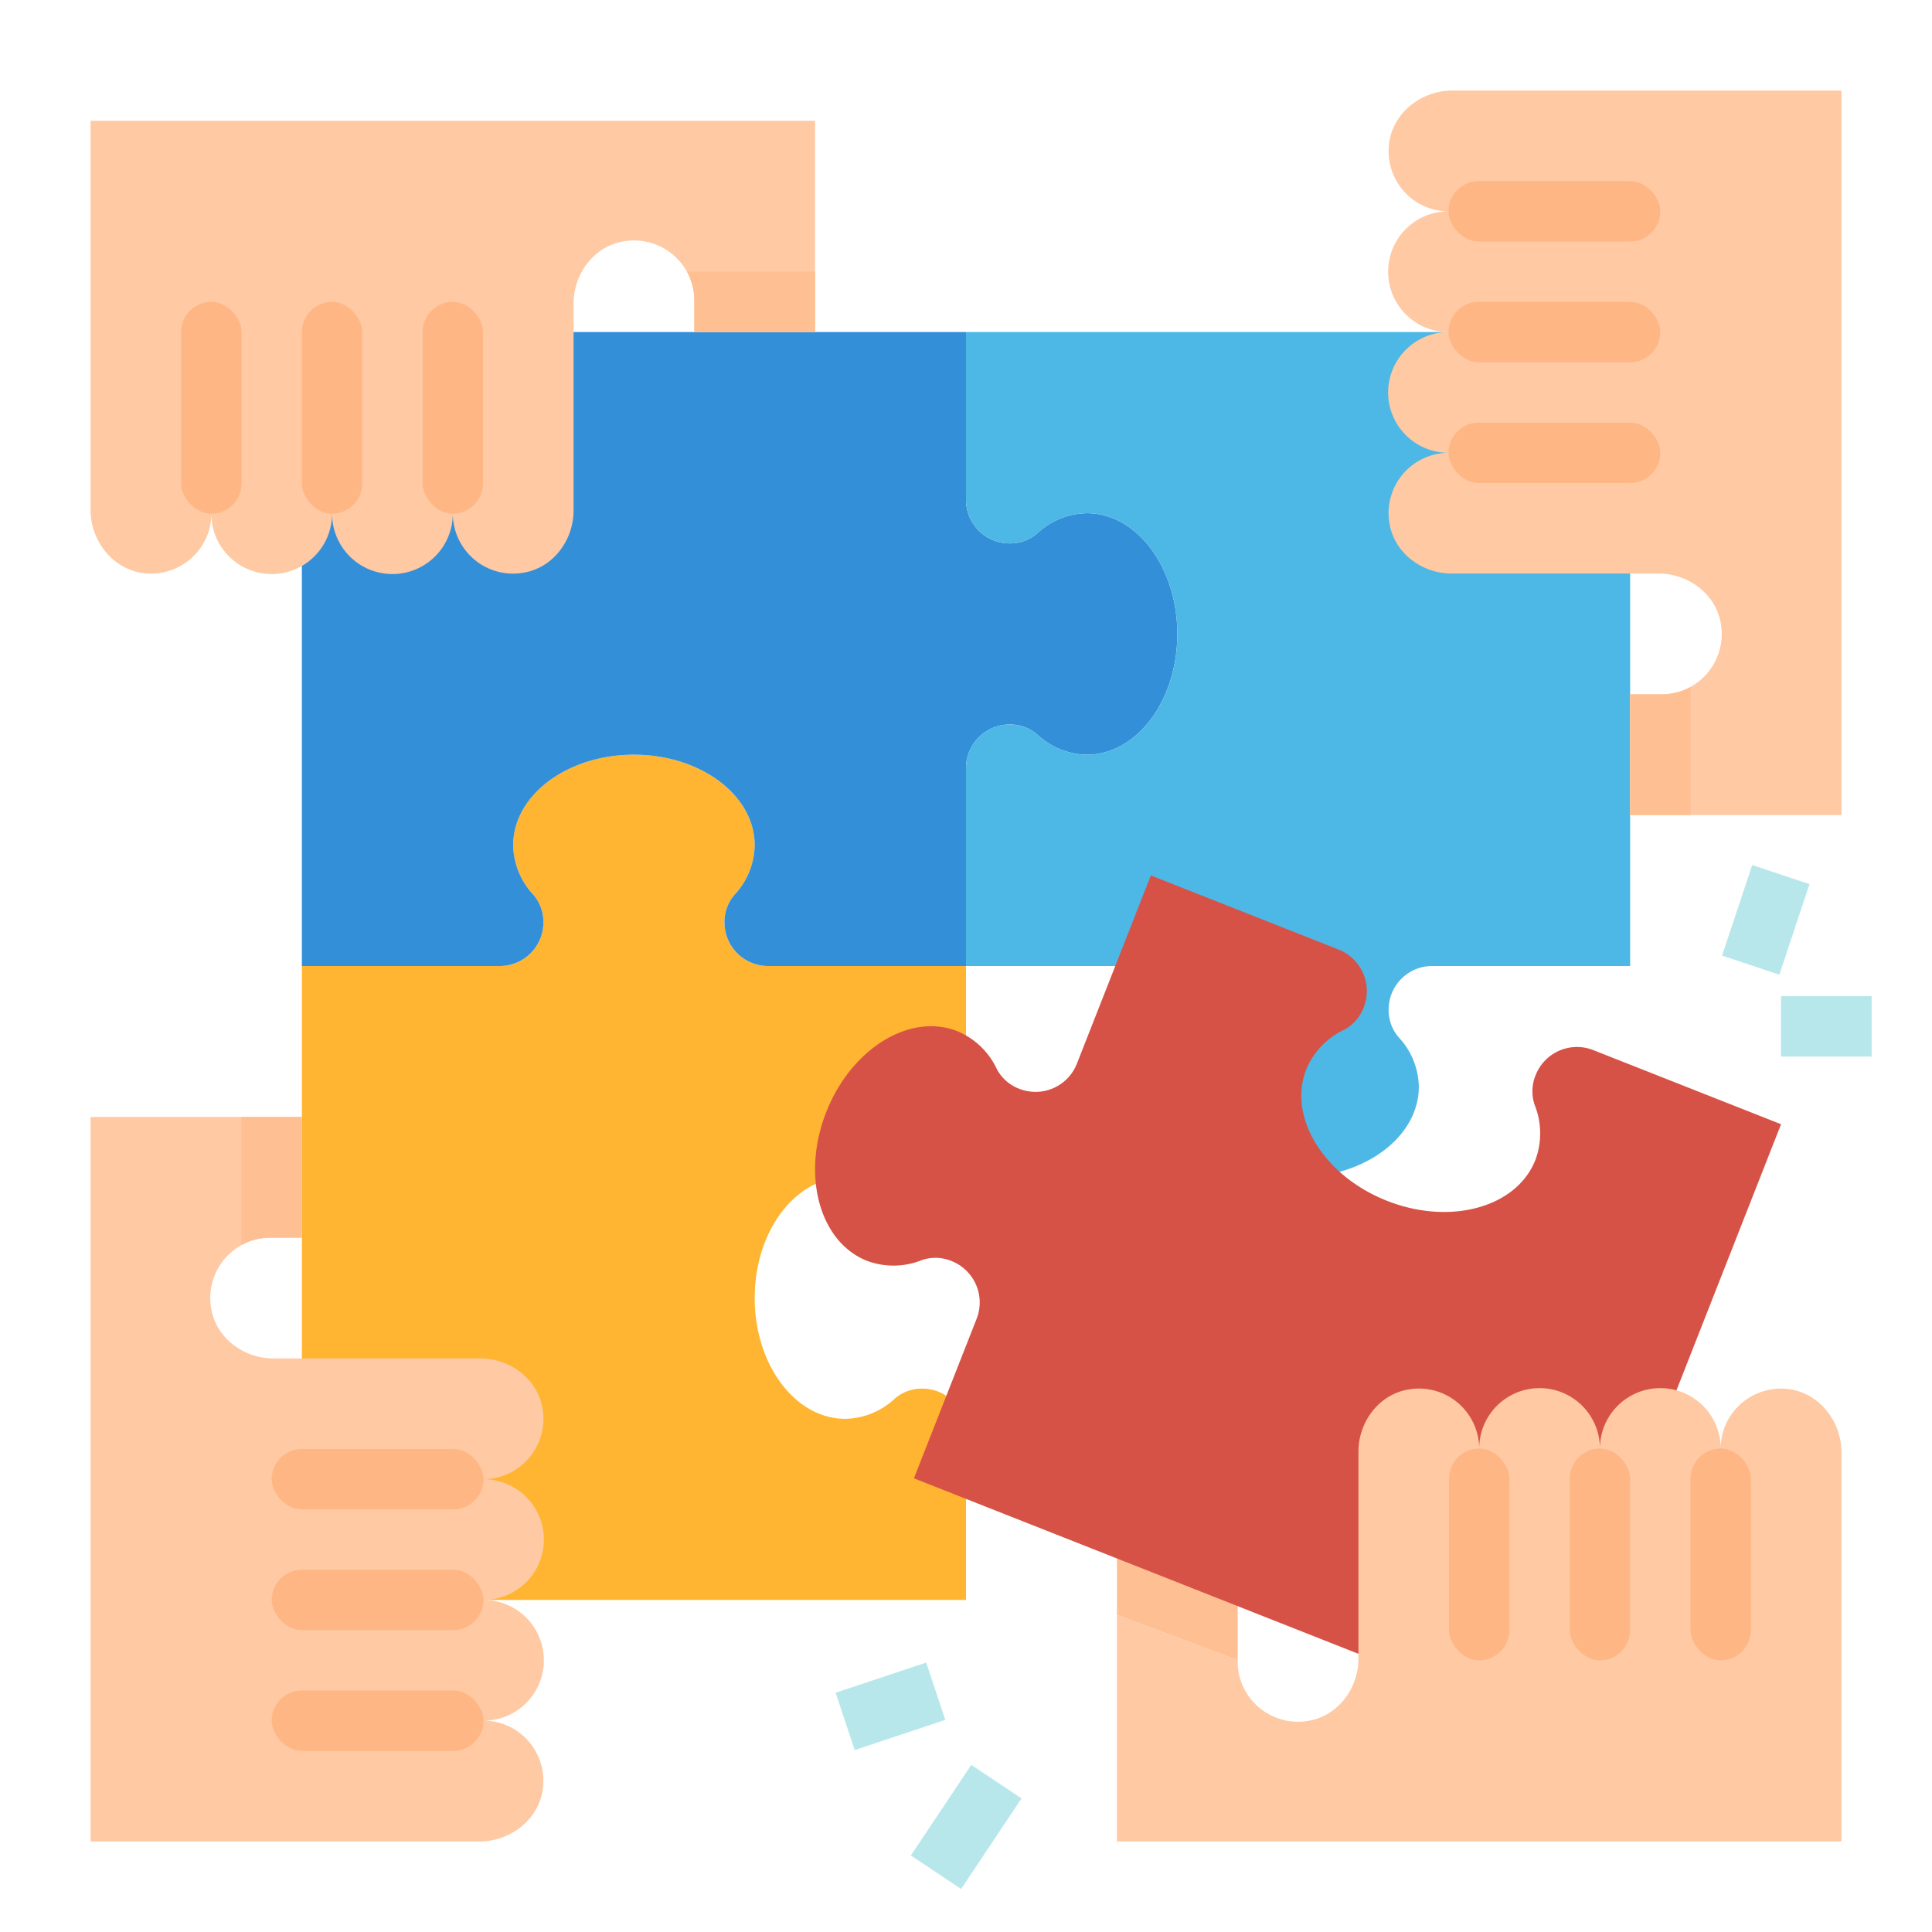 <svg height="512" viewBox="0 0 512 512" width="512" xmlns="http://www.w3.org/2000/svg"><g id="Flat"><path d="m328 408h-32v20.002l32 11.998z" fill="#fec093"/><path d="m244.448 368a10.931 10.931 0 0 0 -7.3 2.63 19.7 19.7 0 0 1 -13.148 5.37c-13.255 0-24-14.327-24-32s10.745-32 24-32a19.706 19.706 0 0 1 13.15 5.37 10.929 10.929 0 0 0 7.3 2.63 11.552 11.552 0 0 0 11.55-11.552v-52.448h-52.448a11.552 11.552 0 0 1 -11.552-11.552 10.929 10.929 0 0 1 2.63-7.3 19.706 19.706 0 0 0 5.37-13.148c0-13.255-14.327-24-32-24s-32 10.745-32 24a19.7 19.7 0 0 0 5.37 13.15 10.931 10.931 0 0 1 2.63 7.3 11.552 11.552 0 0 1 -11.552 11.55h-52.448v136a32 32 0 0 0 32 32h144v-44.448a11.552 11.552 0 0 0 -11.552-11.552z" fill="#ffb531"/><path d="m312 168c0 17.67-10.75 32-24 32a19.709 19.709 0 0 1 -13.15-5.37 10.942 10.942 0 0 0 -7.3-2.63 11.549 11.549 0 0 0 -11.55 11.55v52.45h-52.45a11.549 11.549 0 0 1 -11.55-11.55 10.942 10.942 0 0 1 2.63-7.3 19.709 19.709 0 0 0 5.37-13.15c0-13.25-14.33-24-32-24s-32 10.75-32 24a19.709 19.709 0 0 0 5.37 13.15 10.942 10.942 0 0 1 2.63 7.3 11.549 11.549 0 0 1 -11.55 11.55h-52.45v-136a31.981 31.981 0 0 1 32-32h144v44.45a11.549 11.549 0 0 0 11.55 11.55 10.942 10.942 0 0 0 7.3-2.63 19.709 19.709 0 0 1 13.15-5.37c13.25 0 24 14.33 24 32z" fill="#348fd9"/><path d="m400 88h-144v44.448a11.552 11.552 0 0 0 11.552 11.552 10.931 10.931 0 0 0 7.3-2.63 19.7 19.7 0 0 1 13.148-5.37c13.255 0 24 14.327 24 32s-10.745 32-24 32a19.706 19.706 0 0 1 -13.15-5.37 10.929 10.929 0 0 0 -7.3-2.63 11.552 11.552 0 0 0 -11.55 11.552v52.448h52.448a11.552 11.552 0 0 1 11.552 11.552 10.931 10.931 0 0 1 -2.63 7.3 19.7 19.7 0 0 0 -5.37 13.148c0 13.255 14.327 24 32 24s32-10.745 32-24a19.7 19.7 0 0 0 -5.37-13.15 10.932 10.932 0 0 1 -2.63-7.3 11.552 11.552 0 0 1 11.552-11.55h52.448v-136a32 32 0 0 0 -32-32z" fill="#4db7e5"/><path d="m422.231 278.284a11.773 11.773 0 0 0 -15.28 6.659 11.2 11.2 0 0 0 -.233 7.925 20.185 20.185 0 0 1 .181 14.518c-4.955 12.606-22.566 17.458-39.337 10.837s-26.349-22.206-21.4-34.812a20.116 20.116 0 0 1 10.012-10.494 11.17 11.17 0 0 0 5.223-5.956 11.815 11.815 0 0 0 -6.644-15.313l-49.764-19.648-19.6 49.879a11.775 11.775 0 0 1 -15.28 6.659 11.156 11.156 0 0 1 -5.942-5.236 20.119 20.119 0 0 0 -10.471-10.033c-12.578-4.965-28.13 4.635-34.736 21.442s-1.765 34.458 10.813 39.424a20.057 20.057 0 0 0 14.486-.181 11.119 11.119 0 0 1 7.908.233 11.814 11.814 0 0 1 6.644 15.313l-16.614 42.271 136.646 53.944a32.613 32.613 0 0 0 42.327-18.445l50.83-129.338z" fill="#d75246"/><g fill="#b7e7eb"><path d="m223.351 444h25.298v16.001h-25.298z" transform="matrix(.949 -.316 .316 .949 -130.817 97.818)"/><path d="m241.578 476h28.844v16h-28.844z" transform="matrix(.555 -.832 .832 .555 -288.716 428.53)"/><path d="m455.351 236h25.298v16h-25.298z" transform="matrix(.316 -.949 .949 .316 88.505 610.802)"/><path d="m472 264h24v16h-24z"/></g><path d="m216 32v56h-32v-8.4a15.757 15.757 0 0 0 -1.95-7.6 16.043 16.043 0 0 0 -16.74-8.05c-7.86 1.27-13.31 8.59-13.31 16.5v54.84c0 7.9-5.45 15.22-13.31 16.49a15.966 15.966 0 0 1 -18.69-15.65 16 16 0 0 1 -32 0 16 16 0 0 1 -32 0 15.64 15.64 0 0 1 -2.57 8.63 16 16 0 0 1 -14.53 7.2c-8.58-.57-14.9-8.31-14.9-16.83v-103.13z" fill="#fec9a3"/><rect fill="#feb784" height="56.135" rx="8" width="16" x="48" y="80"/><rect fill="#feb784" height="56.135" rx="8" width="16" x="80" y="80"/><rect fill="#feb784" height="56.135" rx="8" width="16" x="112" y="80"/><path d="m216 72v16h-32v-8.4a15.757 15.757 0 0 0 -1.95-7.6z" fill="#fec093"/><path d="m488 216h-56v-32h8.4a15.757 15.757 0 0 0 7.6-1.95 16.043 16.043 0 0 0 8.05-16.74c-1.27-7.86-8.59-13.31-16.5-13.31h-54.84c-7.9 0-15.22-5.45-16.49-13.31a15.966 15.966 0 0 1 15.65-18.69 16 16 0 0 1 0-32 16 16 0 0 1 0-32 15.64 15.64 0 0 1 -8.63-2.57 16 16 0 0 1 -7.2-14.53c.57-8.58 8.31-14.9 16.83-14.9h103.13z" fill="#fec9a3"/><rect fill="#feb784" height="16" rx="8" width="56.135" x="383.865" y="48"/><rect fill="#feb784" height="16" rx="8" width="56.135" x="383.865" y="80"/><rect fill="#feb784" height="16" rx="8" width="56.135" x="383.865" y="112"/><path d="m448 216h-16v-32h8.4a15.757 15.757 0 0 0 7.6-1.95z" fill="#fec093"/><path d="m24 296h56v32h-8.4a15.757 15.757 0 0 0 -7.6 1.95 16.043 16.043 0 0 0 -8.05 16.74c1.27 7.86 8.59 13.31 16.5 13.31h54.84c7.9 0 15.22 5.45 16.49 13.31a15.966 15.966 0 0 1 -15.65 18.69 16 16 0 0 1 0 32 16 16 0 0 1 0 32 15.64 15.64 0 0 1 8.63 2.57 16 16 0 0 1 7.2 14.53c-.57 8.58-8.31 14.9-16.83 14.9h-103.13z" fill="#fec9a3"/><rect fill="#feb784" height="16" rx="8" width="56.135" x="72" y="448"/><rect fill="#feb784" height="16" rx="8" width="56.135" x="72" y="416"/><rect fill="#feb784" height="16" rx="8" width="56.135" x="72" y="384"/><path d="m64 296h16v32h-8.4a15.757 15.757 0 0 0 -7.6 1.95z" fill="#fec093"/><path d="m296 488v-60l32 12v.4a15.757 15.757 0 0 0 1.95 7.6 16.043 16.043 0 0 0 16.74 8.05c7.86-1.27 13.31-8.59 13.31-16.5v-54.84c0-7.9 5.45-15.22 13.31-16.49a15.966 15.966 0 0 1 18.69 15.65 16 16 0 0 1 32 0 16 16 0 0 1 32 0 15.64 15.64 0 0 1 2.57-8.63 16 16 0 0 1 14.53-7.2c8.58.57 14.9 8.31 14.9 16.83v103.13z" fill="#fec9a3"/><rect fill="#feb784" height="56.135" rx="8" width="16" x="448" y="383.865"/><rect fill="#feb784" height="56.135" rx="8" width="16" x="416" y="383.865"/><rect fill="#feb784" height="56.135" rx="8" width="16" x="384" y="383.865"/></g></svg>